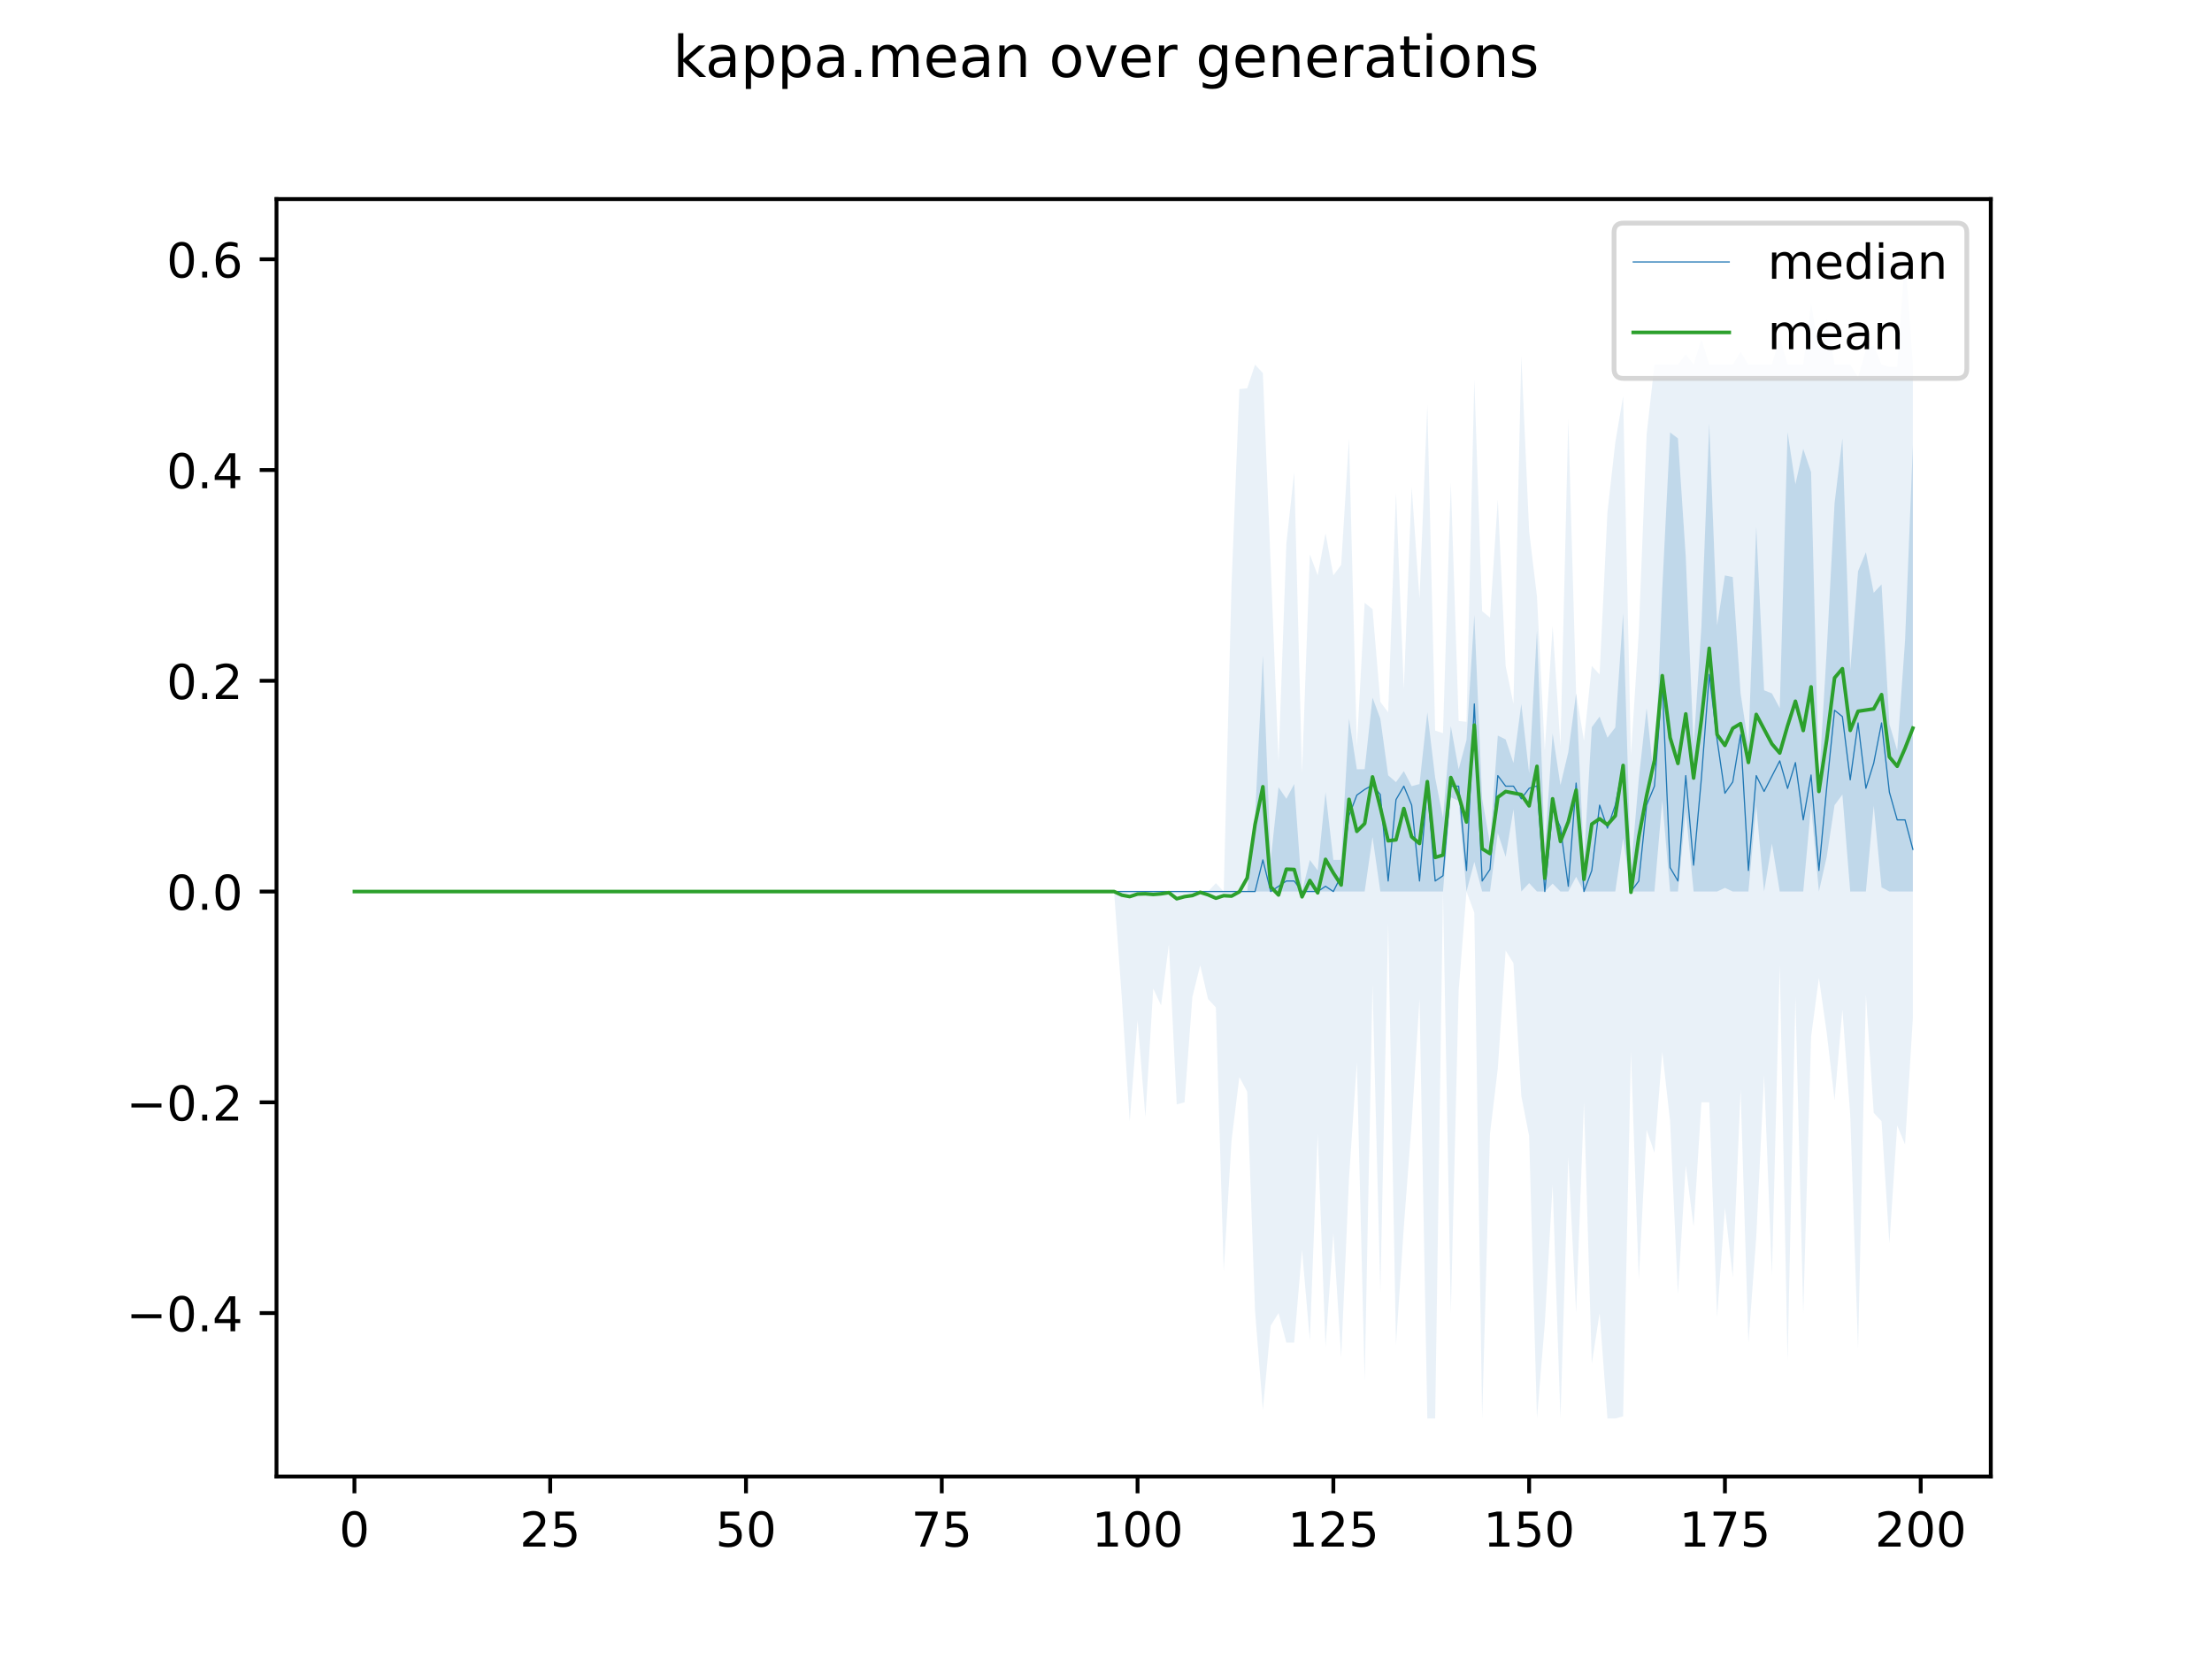 <?xml version="1.0" encoding="utf-8" standalone="no"?>
<!DOCTYPE svg PUBLIC "-//W3C//DTD SVG 1.1//EN"
  "http://www.w3.org/Graphics/SVG/1.1/DTD/svg11.dtd">
<!-- Created with matplotlib (https://matplotlib.org/) -->
<svg height="345.6pt" version="1.1" viewBox="0 0 460.8 345.6" width="460.8pt" xmlns="http://www.w3.org/2000/svg" xmlns:xlink="http://www.w3.org/1999/xlink">
 <defs>
  <style type="text/css">
*{stroke-linecap:butt;stroke-linejoin:round;}
  </style>
 </defs>
 <g id="figure_1">
  <g id="patch_1">
   <path d="M 0 345.6 
L 460.8 345.6 
L 460.8 0 
L 0 0 
z
" style="fill:#ffffff;"/>
  </g>
  <g id="axes_1">
   <g id="patch_2">
    <path d="M 57.6 307.584 
L 414.72 307.584 
L 414.72 41.472 
L 57.6 41.472 
z
" style="fill:#ffffff;"/>
   </g>
   <g id="PolyCollection_1">
    <path clip-path="url(#pdfe3186ca7)" d="M 73.833 185.724 
L 73.833 185.724 
L 75.464 185.724 
L 77.096 185.724 
L 78.727 185.724 
L 80.358 185.724 
L 81.99 185.724 
L 83.621 185.724 
L 85.253 185.724 
L 86.884 185.724 
L 88.516 185.724 
L 90.147 185.724 
L 91.778 185.724 
L 93.41 185.724 
L 95.041 185.724 
L 96.673 185.724 
L 98.304 185.724 
L 99.936 185.724 
L 101.567 185.724 
L 103.198 185.724 
L 104.83 185.724 
L 106.461 185.724 
L 108.093 185.724 
L 109.724 185.724 
L 111.356 185.724 
L 112.987 185.724 
L 114.618 185.724 
L 116.25 185.724 
L 117.881 185.724 
L 119.513 185.724 
L 121.144 185.724 
L 122.776 185.724 
L 124.407 185.724 
L 126.038 185.724 
L 127.67 185.724 
L 129.301 185.724 
L 130.933 185.724 
L 132.564 185.724 
L 134.196 185.724 
L 135.827 185.724 
L 137.458 185.724 
L 139.09 185.724 
L 140.721 185.724 
L 142.353 185.724 
L 143.984 185.724 
L 145.616 185.724 
L 147.247 185.724 
L 148.879 185.724 
L 150.51 185.724 
L 152.141 185.724 
L 153.773 185.724 
L 155.404 185.724 
L 157.036 185.724 
L 158.667 185.724 
L 160.299 185.724 
L 161.93 185.724 
L 163.561 185.724 
L 165.193 185.724 
L 166.824 185.724 
L 168.456 185.724 
L 170.087 185.724 
L 171.719 185.724 
L 173.35 185.724 
L 174.981 185.724 
L 176.613 185.724 
L 178.244 185.724 
L 179.876 185.724 
L 181.507 185.724 
L 183.139 185.724 
L 184.77 185.724 
L 186.401 185.724 
L 188.033 185.724 
L 189.664 185.724 
L 191.296 185.724 
L 192.927 185.724 
L 194.559 185.724 
L 196.19 185.724 
L 197.821 185.724 
L 199.453 185.724 
L 201.084 185.724 
L 202.716 185.724 
L 204.347 185.724 
L 205.979 185.724 
L 207.61 185.724 
L 209.241 185.724 
L 210.873 185.724 
L 212.504 185.724 
L 214.136 185.724 
L 215.767 185.724 
L 217.399 185.724 
L 219.03 185.724 
L 220.661 185.724 
L 222.293 185.724 
L 223.924 185.724 
L 225.556 185.724 
L 227.187 185.724 
L 228.819 185.724 
L 230.45 185.724 
L 232.081 185.724 
L 233.713 185.724 
L 235.344 185.724 
L 236.976 185.724 
L 238.607 185.724 
L 240.239 185.724 
L 241.87 185.724 
L 243.501 185.724 
L 245.133 185.724 
L 246.764 185.724 
L 248.396 185.724 
L 250.027 185.724 
L 251.659 185.724 
L 253.29 185.724 
L 254.921 185.724 
L 256.553 185.724 
L 258.184 185.724 
L 259.816 185.724 
L 261.447 185.724 
L 263.079 185.724 
L 264.71 185.724 
L 266.341 185.724 
L 267.973 185.724 
L 269.604 185.724 
L 271.236 185.724 
L 272.867 185.724 
L 274.499 185.724 
L 276.13 185.724 
L 277.761 185.724 
L 279.393 185.724 
L 281.024 185.724 
L 282.656 185.724 
L 284.287 185.724 
L 285.919 174.374 
L 287.55 185.724 
L 289.181 185.724 
L 290.813 185.724 
L 292.444 185.724 
L 294.076 185.724 
L 295.707 185.724 
L 297.339 185.724 
L 298.97 185.724 
L 300.601 185.724 
L 302.233 166.076 
L 303.864 166.845 
L 305.496 185.724 
L 307.127 179.555 
L 308.759 185.724 
L 310.39 185.724 
L 312.021 173.54 
L 313.653 178.507 
L 315.284 168.601 
L 316.916 185.724 
L 318.547 183.968 
L 320.179 185.724 
L 321.81 185.724 
L 323.441 184.077 
L 325.073 185.724 
L 326.704 185.724 
L 328.336 182.651 
L 329.967 185.724 
L 331.599 185.724 
L 333.23 185.724 
L 334.862 185.724 
L 336.493 185.724 
L 338.124 174.634 
L 339.756 185.724 
L 341.387 185.724 
L 343.019 185.724 
L 344.65 185.724 
L 346.282 166.735 
L 347.913 185.724 
L 349.544 185.724 
L 351.176 168.93 
L 352.807 185.724 
L 354.439 185.724 
L 356.07 185.724 
L 357.702 185.724 
L 359.333 184.956 
L 360.964 185.724 
L 362.596 185.724 
L 364.227 185.724 
L 365.859 167.832 
L 367.49 185.724 
L 369.122 175.735 
L 370.753 185.724 
L 372.384 185.724 
L 374.016 185.724 
L 375.647 185.724 
L 377.279 167.832 
L 378.91 185.724 
L 380.542 178.48 
L 382.173 167.723 
L 383.804 165.527 
L 385.436 185.724 
L 387.067 185.724 
L 388.699 185.724 
L 390.33 167.832 
L 391.962 184.846 
L 393.593 185.724 
L 395.224 185.724 
L 396.856 185.724 
L 398.487 185.724 
L 398.487 92.732 
L 398.487 92.732 
L 396.856 133.506 
L 395.224 156.33 
L 393.593 150.819 
L 391.962 121.731 
L 390.33 123.488 
L 388.699 115.041 
L 387.067 118.987 
L 385.436 139.623 
L 383.804 91.327 
L 382.173 104.828 
L 380.542 135.467 
L 378.91 162.998 
L 377.279 98.352 
L 375.647 93.522 
L 374.016 100.876 
L 372.384 90.021 
L 370.753 147.526 
L 369.122 144.453 
L 367.49 143.794 
L 365.859 109.767 
L 364.227 155.179 
L 362.596 144.453 
L 360.964 120.217 
L 359.333 119.865 
L 357.702 130.293 
L 356.07 88.253 
L 354.439 130.488 
L 352.807 155.505 
L 351.176 116.024 
L 349.544 91.327 
L 347.913 90.09 
L 346.282 122.61 
L 344.65 163.225 
L 343.019 147.526 
L 341.387 162.26 
L 339.756 181.333 
L 338.124 127.769 
L 336.493 151.543 
L 334.862 153.673 
L 333.23 149.282 
L 331.599 151.478 
L 329.967 179.138 
L 328.336 144.453 
L 326.704 156.675 
L 325.073 163.552 
L 323.441 152.795 
L 321.81 176.943 
L 320.179 131.281 
L 318.547 161.119 
L 316.916 146.648 
L 315.284 158.942 
L 313.653 154.034 
L 312.021 153.234 
L 310.39 175.626 
L 308.759 166.405 
L 307.127 128.098 
L 305.496 154.156 
L 303.864 160.259 
L 302.233 151.258 
L 300.601 170.357 
L 298.97 162.015 
L 297.339 148.404 
L 295.707 163.332 
L 294.076 163.771 
L 292.444 160.637 
L 290.813 162.94 
L 289.181 161.516 
L 287.55 149.721 
L 285.919 145.331 
L 284.287 160.239 
L 282.656 160.259 
L 281.024 149.721 
L 279.393 179.138 
L 277.761 179.138 
L 276.13 165.02 
L 274.499 181.333 
L 272.867 179.138 
L 271.236 185.724 
L 269.604 163.332 
L 267.973 166.405 
L 266.341 163.985 
L 264.71 179.138 
L 263.079 136.55 
L 261.447 170.357 
L 259.816 185.724 
L 258.184 185.724 
L 256.553 185.724 
L 254.921 185.724 
L 253.29 185.724 
L 251.659 185.724 
L 250.027 185.724 
L 248.396 185.724 
L 246.764 185.724 
L 245.133 185.724 
L 243.501 185.724 
L 241.87 185.724 
L 240.239 185.724 
L 238.607 185.724 
L 236.976 185.724 
L 235.344 185.724 
L 233.713 185.724 
L 232.081 185.724 
L 230.45 185.724 
L 228.819 185.724 
L 227.187 185.724 
L 225.556 185.724 
L 223.924 185.724 
L 222.293 185.724 
L 220.661 185.724 
L 219.03 185.724 
L 217.399 185.724 
L 215.767 185.724 
L 214.136 185.724 
L 212.504 185.724 
L 210.873 185.724 
L 209.241 185.724 
L 207.61 185.724 
L 205.979 185.724 
L 204.347 185.724 
L 202.716 185.724 
L 201.084 185.724 
L 199.453 185.724 
L 197.821 185.724 
L 196.19 185.724 
L 194.559 185.724 
L 192.927 185.724 
L 191.296 185.724 
L 189.664 185.724 
L 188.033 185.724 
L 186.401 185.724 
L 184.77 185.724 
L 183.139 185.724 
L 181.507 185.724 
L 179.876 185.724 
L 178.244 185.724 
L 176.613 185.724 
L 174.981 185.724 
L 173.35 185.724 
L 171.719 185.724 
L 170.087 185.724 
L 168.456 185.724 
L 166.824 185.724 
L 165.193 185.724 
L 163.561 185.724 
L 161.93 185.724 
L 160.299 185.724 
L 158.667 185.724 
L 157.036 185.724 
L 155.404 185.724 
L 153.773 185.724 
L 152.141 185.724 
L 150.51 185.724 
L 148.879 185.724 
L 147.247 185.724 
L 145.616 185.724 
L 143.984 185.724 
L 142.353 185.724 
L 140.721 185.724 
L 139.09 185.724 
L 137.458 185.724 
L 135.827 185.724 
L 134.196 185.724 
L 132.564 185.724 
L 130.933 185.724 
L 129.301 185.724 
L 127.67 185.724 
L 126.038 185.724 
L 124.407 185.724 
L 122.776 185.724 
L 121.144 185.724 
L 119.513 185.724 
L 117.881 185.724 
L 116.25 185.724 
L 114.618 185.724 
L 112.987 185.724 
L 111.356 185.724 
L 109.724 185.724 
L 108.093 185.724 
L 106.461 185.724 
L 104.83 185.724 
L 103.198 185.724 
L 101.567 185.724 
L 99.936 185.724 
L 98.304 185.724 
L 96.673 185.724 
L 95.041 185.724 
L 93.41 185.724 
L 91.778 185.724 
L 90.147 185.724 
L 88.516 185.724 
L 86.884 185.724 
L 85.253 185.724 
L 83.621 185.724 
L 81.99 185.724 
L 80.358 185.724 
L 78.727 185.724 
L 77.096 185.724 
L 75.464 185.724 
L 73.833 185.724 
z
" style="fill:#1f77b4;fill-opacity:0.2;"/>
   </g>
   <g id="PolyCollection_2">
    <path clip-path="url(#pdfe3186ca7)" d="M 73.833 185.724 
L 73.833 185.724 
L 75.464 185.724 
L 77.096 185.724 
L 78.727 185.724 
L 80.358 185.724 
L 81.99 185.724 
L 83.621 185.724 
L 85.253 185.724 
L 86.884 185.724 
L 88.516 185.724 
L 90.147 185.724 
L 91.778 185.724 
L 93.41 185.724 
L 95.041 185.724 
L 96.673 185.724 
L 98.304 185.724 
L 99.936 185.724 
L 101.567 185.724 
L 103.198 185.724 
L 104.83 185.724 
L 106.461 185.724 
L 108.093 185.724 
L 109.724 185.724 
L 111.356 185.724 
L 112.987 185.724 
L 114.618 185.724 
L 116.25 185.724 
L 117.881 185.724 
L 119.513 185.724 
L 121.144 185.724 
L 122.776 185.724 
L 124.407 185.724 
L 126.038 185.724 
L 127.67 185.724 
L 129.301 185.724 
L 130.933 185.724 
L 132.564 185.724 
L 134.196 185.724 
L 135.827 185.724 
L 137.458 185.724 
L 139.09 185.724 
L 140.721 185.724 
L 142.353 185.724 
L 143.984 185.724 
L 145.616 185.724 
L 147.247 185.724 
L 148.879 185.724 
L 150.51 185.724 
L 152.141 185.724 
L 153.773 185.724 
L 155.404 185.724 
L 157.036 185.724 
L 158.667 185.724 
L 160.299 185.724 
L 161.93 185.724 
L 163.561 185.724 
L 165.193 185.724 
L 166.824 185.724 
L 168.456 185.724 
L 170.087 185.724 
L 171.719 185.724 
L 173.35 185.724 
L 174.981 185.724 
L 176.613 185.724 
L 178.244 185.724 
L 179.876 185.724 
L 181.507 185.724 
L 183.139 185.724 
L 184.77 185.724 
L 186.401 185.724 
L 188.033 185.724 
L 189.664 185.724 
L 191.296 185.724 
L 192.927 185.724 
L 194.559 185.724 
L 196.19 185.724 
L 197.821 185.724 
L 199.453 185.724 
L 201.084 185.724 
L 202.716 185.724 
L 204.347 185.724 
L 205.979 185.724 
L 207.61 185.724 
L 209.241 185.724 
L 210.873 185.724 
L 212.504 185.724 
L 214.136 185.724 
L 215.767 185.724 
L 217.399 185.724 
L 219.03 185.724 
L 220.661 185.724 
L 222.293 185.724 
L 223.924 185.724 
L 225.556 185.724 
L 227.187 185.724 
L 228.819 185.724 
L 230.45 185.724 
L 232.081 185.724 
L 233.713 208.116 
L 235.344 233.581 
L 236.976 212.506 
L 238.607 232.703 
L 240.239 205.921 
L 241.87 209.433 
L 243.501 196.7 
L 245.133 230.069 
L 246.764 229.63 
L 248.396 207.677 
L 250.027 201.091 
L 251.659 208.116 
L 253.29 209.872 
L 254.921 264.754 
L 256.553 237.533 
L 258.184 224.361 
L 259.816 227.434 
L 261.447 273.096 
L 263.079 293.732 
L 264.71 276.17 
L 266.341 273.535 
L 267.973 279.682 
L 269.604 279.682 
L 271.236 260.363 
L 272.867 279.243 
L 274.499 236.215 
L 276.13 280.56 
L 277.761 256.851 
L 279.393 282.755 
L 281.024 245.436 
L 282.656 221.287 
L 284.287 287.585 
L 285.919 205.042 
L 287.55 269.145 
L 289.181 192.31 
L 290.813 280.121 
L 292.444 255.534 
L 294.076 234.02 
L 295.707 208.116 
L 297.339 295.488 
L 298.97 295.488 
L 300.601 185.724 
L 302.233 273.535 
L 303.864 206.36 
L 305.496 185.724 
L 307.127 190.114 
L 308.759 295.488 
L 310.39 236.215 
L 312.021 222.605 
L 313.653 198.018 
L 315.284 200.652 
L 316.916 228.312 
L 318.547 236.654 
L 320.179 295.488 
L 321.81 275.73 
L 323.441 246.753 
L 325.073 295.488 
L 326.704 241.045 
L 328.336 273.535 
L 329.967 229.63 
L 331.599 284.073 
L 333.23 273.535 
L 334.862 295.488 
L 336.493 295.488 
L 338.124 295.049 
L 339.756 219.092 
L 341.387 266.51 
L 343.019 235.337 
L 344.65 240.167 
L 346.282 219.092 
L 347.913 233.581 
L 349.544 269.584 
L 351.176 242.801 
L 352.807 255.534 
L 354.439 229.63 
L 356.07 229.63 
L 357.702 274.413 
L 359.333 251.582 
L 360.964 266.071 
L 362.596 226.995 
L 364.227 279.682 
L 365.859 257.729 
L 367.49 223.922 
L 369.122 265.632 
L 370.753 201.091 
L 372.384 283.633 
L 374.016 207.677 
L 375.647 273.535 
L 377.279 216.019 
L 378.91 203.725 
L 380.542 215.141 
L 382.173 229.191 
L 383.804 210.311 
L 385.436 232.264 
L 387.067 280.999 
L 388.699 207.238 
L 390.33 231.825 
L 391.962 233.581 
L 393.593 259.046 
L 395.224 234.459 
L 396.856 238.411 
L 398.487 212.067 
L 398.487 75.96 
L 398.487 75.96 
L 396.856 53.568 
L 395.224 76.399 
L 393.593 76.399 
L 391.962 75.96 
L 390.33 72.008 
L 388.699 72.886 
L 387.067 78.594 
L 385.436 75.96 
L 383.804 75.96 
L 382.173 75.96 
L 380.542 66.301 
L 378.91 72.886 
L 377.279 63.227 
L 375.647 75.96 
L 374.016 75.96 
L 372.384 75.96 
L 370.753 70.252 
L 369.122 75.96 
L 367.49 75.96 
L 365.859 75.96 
L 364.227 75.96 
L 362.596 73.326 
L 360.964 75.96 
L 359.333 75.96 
L 357.702 75.96 
L 356.07 75.96 
L 354.439 70.691 
L 352.807 75.96 
L 351.176 73.765 
L 349.544 75.96 
L 347.913 75.96 
L 346.282 75.96 
L 344.65 75.96 
L 343.019 90.58 
L 341.387 131.72 
L 339.756 157.326 
L 338.124 82.546 
L 336.493 92.205 
L 334.862 106.694 
L 333.23 140.501 
L 331.599 138.745 
L 329.967 154.281 
L 328.336 144.453 
L 326.704 87.375 
L 325.073 155.486 
L 323.441 130.403 
L 321.81 156.307 
L 320.179 124.256 
L 318.547 110.645 
L 316.916 74.204 
L 315.284 146.648 
L 313.653 138.745 
L 312.021 104.059 
L 310.39 128.647 
L 308.759 127.329 
L 307.127 79.033 
L 305.496 150.36 
L 303.864 150.202 
L 302.233 100.547 
L 300.601 152.735 
L 298.97 152.188 
L 297.339 84.302 
L 295.707 124.695 
L 294.076 101.425 
L 292.444 143.575 
L 290.813 102.611 
L 289.181 148.404 
L 287.55 146.209 
L 285.919 126.89 
L 284.287 125.573 
L 282.656 155.429 
L 281.024 91.327 
L 279.393 117.67 
L 277.761 119.865 
L 276.13 111.084 
L 274.499 119.865 
L 272.867 115.475 
L 271.236 161.027 
L 269.604 98.352 
L 267.973 113.28 
L 266.341 158.502 
L 264.71 117.67 
L 263.079 77.716 
L 261.447 75.96 
L 259.816 80.894 
L 258.184 81.053 
L 256.553 121.622 
L 254.921 185.724 
L 253.29 183.968 
L 251.659 185.724 
L 250.027 185.724 
L 248.396 185.724 
L 246.764 185.724 
L 245.133 185.724 
L 243.501 185.724 
L 241.87 185.724 
L 240.239 185.724 
L 238.607 185.724 
L 236.976 185.724 
L 235.344 185.724 
L 233.713 185.724 
L 232.081 185.724 
L 230.45 185.724 
L 228.819 185.724 
L 227.187 185.724 
L 225.556 185.724 
L 223.924 185.724 
L 222.293 185.724 
L 220.661 185.724 
L 219.03 185.724 
L 217.399 185.724 
L 215.767 185.724 
L 214.136 185.724 
L 212.504 185.724 
L 210.873 185.724 
L 209.241 185.724 
L 207.61 185.724 
L 205.979 185.724 
L 204.347 185.724 
L 202.716 185.724 
L 201.084 185.724 
L 199.453 185.724 
L 197.821 185.724 
L 196.19 185.724 
L 194.559 185.724 
L 192.927 185.724 
L 191.296 185.724 
L 189.664 185.724 
L 188.033 185.724 
L 186.401 185.724 
L 184.77 185.724 
L 183.139 185.724 
L 181.507 185.724 
L 179.876 185.724 
L 178.244 185.724 
L 176.613 185.724 
L 174.981 185.724 
L 173.35 185.724 
L 171.719 185.724 
L 170.087 185.724 
L 168.456 185.724 
L 166.824 185.724 
L 165.193 185.724 
L 163.561 185.724 
L 161.93 185.724 
L 160.299 185.724 
L 158.667 185.724 
L 157.036 185.724 
L 155.404 185.724 
L 153.773 185.724 
L 152.141 185.724 
L 150.51 185.724 
L 148.879 185.724 
L 147.247 185.724 
L 145.616 185.724 
L 143.984 185.724 
L 142.353 185.724 
L 140.721 185.724 
L 139.09 185.724 
L 137.458 185.724 
L 135.827 185.724 
L 134.196 185.724 
L 132.564 185.724 
L 130.933 185.724 
L 129.301 185.724 
L 127.67 185.724 
L 126.038 185.724 
L 124.407 185.724 
L 122.776 185.724 
L 121.144 185.724 
L 119.513 185.724 
L 117.881 185.724 
L 116.25 185.724 
L 114.618 185.724 
L 112.987 185.724 
L 111.356 185.724 
L 109.724 185.724 
L 108.093 185.724 
L 106.461 185.724 
L 104.83 185.724 
L 103.198 185.724 
L 101.567 185.724 
L 99.936 185.724 
L 98.304 185.724 
L 96.673 185.724 
L 95.041 185.724 
L 93.41 185.724 
L 91.778 185.724 
L 90.147 185.724 
L 88.516 185.724 
L 86.884 185.724 
L 85.253 185.724 
L 83.621 185.724 
L 81.99 185.724 
L 80.358 185.724 
L 78.727 185.724 
L 77.096 185.724 
L 75.464 185.724 
L 73.833 185.724 
z
" style="fill:#1f77b4;fill-opacity:0.1;"/>
   </g>
   <g id="matplotlib.axis_1">
    <g id="xtick_1">
     <g id="line2d_1">
      <defs>
       <path d="M 0 0 
L 0 3.5 
" id="m7b301c8f40" style="stroke:#000000;stroke-width:0.8;"/>
      </defs>
      <g>
       <use style="stroke:#000000;stroke-width:0.8;" x="73.833" xlink:href="#m7b301c8f40" y="307.584"/>
      </g>
     </g>
     <g id="text_1">
      <!-- 0 -->
      <defs>
       <path d="M 31.781 66.406 
Q 24.172 66.406 20.328 58.906 
Q 16.5 51.422 16.5 36.375 
Q 16.5 21.391 20.328 13.891 
Q 24.172 6.391 31.781 6.391 
Q 39.453 6.391 43.281 13.891 
Q 47.125 21.391 47.125 36.375 
Q 47.125 51.422 43.281 58.906 
Q 39.453 66.406 31.781 66.406 
z
M 31.781 74.219 
Q 44.047 74.219 50.516 64.516 
Q 56.984 54.828 56.984 36.375 
Q 56.984 17.969 50.516 8.266 
Q 44.047 -1.422 31.781 -1.422 
Q 19.531 -1.422 13.062 8.266 
Q 6.594 17.969 6.594 36.375 
Q 6.594 54.828 13.062 64.516 
Q 19.531 74.219 31.781 74.219 
z
" id="DejaVuSans-48"/>
      </defs>
      <g transform="translate(70.651 322.182)scale(0.1 -0.1)">
       <use xlink:href="#DejaVuSans-48"/>
      </g>
     </g>
    </g>
    <g id="xtick_2">
     <g id="line2d_2">
      <g>
       <use style="stroke:#000000;stroke-width:0.8;" x="114.618" xlink:href="#m7b301c8f40" y="307.584"/>
      </g>
     </g>
     <g id="text_2">
      <!-- 25 -->
      <defs>
       <path d="M 19.188 8.297 
L 53.609 8.297 
L 53.609 0 
L 7.328 0 
L 7.328 8.297 
Q 12.938 14.109 22.625 23.891 
Q 32.328 33.688 34.812 36.531 
Q 39.547 41.844 41.422 45.531 
Q 43.312 49.219 43.312 52.781 
Q 43.312 58.594 39.234 62.25 
Q 35.156 65.922 28.609 65.922 
Q 23.969 65.922 18.812 64.312 
Q 13.672 62.703 7.812 59.422 
L 7.812 69.391 
Q 13.766 71.781 18.938 73 
Q 24.125 74.219 28.422 74.219 
Q 39.75 74.219 46.484 68.547 
Q 53.219 62.891 53.219 53.422 
Q 53.219 48.922 51.531 44.891 
Q 49.859 40.875 45.406 35.406 
Q 44.188 33.984 37.641 27.219 
Q 31.109 20.453 19.188 8.297 
z
" id="DejaVuSans-50"/>
       <path d="M 10.797 72.906 
L 49.516 72.906 
L 49.516 64.594 
L 19.828 64.594 
L 19.828 46.734 
Q 21.969 47.469 24.109 47.828 
Q 26.266 48.188 28.422 48.188 
Q 40.625 48.188 47.75 41.5 
Q 54.891 34.812 54.891 23.391 
Q 54.891 11.625 47.562 5.094 
Q 40.234 -1.422 26.906 -1.422 
Q 22.312 -1.422 17.547 -0.641 
Q 12.797 0.141 7.719 1.703 
L 7.719 11.625 
Q 12.109 9.234 16.797 8.062 
Q 21.484 6.891 26.703 6.891 
Q 35.156 6.891 40.078 11.328 
Q 45.016 15.766 45.016 23.391 
Q 45.016 31 40.078 35.438 
Q 35.156 39.891 26.703 39.891 
Q 22.75 39.891 18.812 39.016 
Q 14.891 38.141 10.797 36.281 
z
" id="DejaVuSans-53"/>
      </defs>
      <g transform="translate(108.256 322.182)scale(0.1 -0.1)">
       <use xlink:href="#DejaVuSans-50"/>
       <use x="63.623" xlink:href="#DejaVuSans-53"/>
      </g>
     </g>
    </g>
    <g id="xtick_3">
     <g id="line2d_3">
      <g>
       <use style="stroke:#000000;stroke-width:0.8;" x="155.404" xlink:href="#m7b301c8f40" y="307.584"/>
      </g>
     </g>
     <g id="text_3">
      <!-- 50 -->
      <g transform="translate(149.042 322.182)scale(0.1 -0.1)">
       <use xlink:href="#DejaVuSans-53"/>
       <use x="63.623" xlink:href="#DejaVuSans-48"/>
      </g>
     </g>
    </g>
    <g id="xtick_4">
     <g id="line2d_4">
      <g>
       <use style="stroke:#000000;stroke-width:0.8;" x="196.19" xlink:href="#m7b301c8f40" y="307.584"/>
      </g>
     </g>
     <g id="text_4">
      <!-- 75 -->
      <defs>
       <path d="M 8.203 72.906 
L 55.078 72.906 
L 55.078 68.703 
L 28.609 0 
L 18.312 0 
L 43.219 64.594 
L 8.203 64.594 
z
" id="DejaVuSans-55"/>
      </defs>
      <g transform="translate(189.827 322.182)scale(0.1 -0.1)">
       <use xlink:href="#DejaVuSans-55"/>
       <use x="63.623" xlink:href="#DejaVuSans-53"/>
      </g>
     </g>
    </g>
    <g id="xtick_5">
     <g id="line2d_5">
      <g>
       <use style="stroke:#000000;stroke-width:0.8;" x="236.976" xlink:href="#m7b301c8f40" y="307.584"/>
      </g>
     </g>
     <g id="text_5">
      <!-- 100 -->
      <defs>
       <path d="M 12.406 8.297 
L 28.516 8.297 
L 28.516 63.922 
L 10.984 60.406 
L 10.984 69.391 
L 28.422 72.906 
L 38.281 72.906 
L 38.281 8.297 
L 54.391 8.297 
L 54.391 0 
L 12.406 0 
z
" id="DejaVuSans-49"/>
      </defs>
      <g transform="translate(227.432 322.182)scale(0.1 -0.1)">
       <use xlink:href="#DejaVuSans-49"/>
       <use x="63.623" xlink:href="#DejaVuSans-48"/>
       <use x="127.246" xlink:href="#DejaVuSans-48"/>
      </g>
     </g>
    </g>
    <g id="xtick_6">
     <g id="line2d_6">
      <g>
       <use style="stroke:#000000;stroke-width:0.8;" x="277.761" xlink:href="#m7b301c8f40" y="307.584"/>
      </g>
     </g>
     <g id="text_6">
      <!-- 125 -->
      <g transform="translate(268.218 322.182)scale(0.1 -0.1)">
       <use xlink:href="#DejaVuSans-49"/>
       <use x="63.623" xlink:href="#DejaVuSans-50"/>
       <use x="127.246" xlink:href="#DejaVuSans-53"/>
      </g>
     </g>
    </g>
    <g id="xtick_7">
     <g id="line2d_7">
      <g>
       <use style="stroke:#000000;stroke-width:0.8;" x="318.547" xlink:href="#m7b301c8f40" y="307.584"/>
      </g>
     </g>
     <g id="text_7">
      <!-- 150 -->
      <g transform="translate(309.003 322.182)scale(0.1 -0.1)">
       <use xlink:href="#DejaVuSans-49"/>
       <use x="63.623" xlink:href="#DejaVuSans-53"/>
       <use x="127.246" xlink:href="#DejaVuSans-48"/>
      </g>
     </g>
    </g>
    <g id="xtick_8">
     <g id="line2d_8">
      <g>
       <use style="stroke:#000000;stroke-width:0.8;" x="359.333" xlink:href="#m7b301c8f40" y="307.584"/>
      </g>
     </g>
     <g id="text_8">
      <!-- 175 -->
      <g transform="translate(349.789 322.182)scale(0.1 -0.1)">
       <use xlink:href="#DejaVuSans-49"/>
       <use x="63.623" xlink:href="#DejaVuSans-55"/>
       <use x="127.246" xlink:href="#DejaVuSans-53"/>
      </g>
     </g>
    </g>
    <g id="xtick_9">
     <g id="line2d_9">
      <g>
       <use style="stroke:#000000;stroke-width:0.8;" x="400.119" xlink:href="#m7b301c8f40" y="307.584"/>
      </g>
     </g>
     <g id="text_9">
      <!-- 200 -->
      <g transform="translate(390.575 322.182)scale(0.1 -0.1)">
       <use xlink:href="#DejaVuSans-50"/>
       <use x="63.623" xlink:href="#DejaVuSans-48"/>
       <use x="127.246" xlink:href="#DejaVuSans-48"/>
      </g>
     </g>
    </g>
   </g>
   <g id="matplotlib.axis_2">
    <g id="ytick_1">
     <g id="line2d_10">
      <defs>
       <path d="M 0 0 
L -3.5 0 
" id="md6042b5453" style="stroke:#000000;stroke-width:0.8;"/>
      </defs>
      <g>
       <use style="stroke:#000000;stroke-width:0.8;" x="57.6" xlink:href="#md6042b5453" y="273.535"/>
      </g>
     </g>
     <g id="text_10">
      <!-- −0.4 -->
      <defs>
       <path d="M 10.594 35.5 
L 73.188 35.5 
L 73.188 27.203 
L 10.594 27.203 
z
" id="DejaVuSans-8722"/>
       <path d="M 10.688 12.406 
L 21 12.406 
L 21 0 
L 10.688 0 
z
" id="DejaVuSans-46"/>
       <path d="M 37.797 64.312 
L 12.891 25.391 
L 37.797 25.391 
z
M 35.203 72.906 
L 47.609 72.906 
L 47.609 25.391 
L 58.016 25.391 
L 58.016 17.188 
L 47.609 17.188 
L 47.609 0 
L 37.797 0 
L 37.797 17.188 
L 4.891 17.188 
L 4.891 26.703 
z
" id="DejaVuSans-52"/>
      </defs>
      <g transform="translate(26.317 277.334)scale(0.1 -0.1)">
       <use xlink:href="#DejaVuSans-8722"/>
       <use x="83.789" xlink:href="#DejaVuSans-48"/>
       <use x="147.412" xlink:href="#DejaVuSans-46"/>
       <use x="179.199" xlink:href="#DejaVuSans-52"/>
      </g>
     </g>
    </g>
    <g id="ytick_2">
     <g id="line2d_11">
      <g>
       <use style="stroke:#000000;stroke-width:0.8;" x="57.6" xlink:href="#md6042b5453" y="229.63"/>
      </g>
     </g>
     <g id="text_11">
      <!-- −0.2 -->
      <g transform="translate(26.317 233.429)scale(0.1 -0.1)">
       <use xlink:href="#DejaVuSans-8722"/>
       <use x="83.789" xlink:href="#DejaVuSans-48"/>
       <use x="147.412" xlink:href="#DejaVuSans-46"/>
       <use x="179.199" xlink:href="#DejaVuSans-50"/>
      </g>
     </g>
    </g>
    <g id="ytick_3">
     <g id="line2d_12">
      <g>
       <use style="stroke:#000000;stroke-width:0.8;" x="57.6" xlink:href="#md6042b5453" y="185.724"/>
      </g>
     </g>
     <g id="text_12">
      <!-- 0.0 -->
      <g transform="translate(34.697 189.523)scale(0.1 -0.1)">
       <use xlink:href="#DejaVuSans-48"/>
       <use x="63.623" xlink:href="#DejaVuSans-46"/>
       <use x="95.41" xlink:href="#DejaVuSans-48"/>
      </g>
     </g>
    </g>
    <g id="ytick_4">
     <g id="line2d_13">
      <g>
       <use style="stroke:#000000;stroke-width:0.8;" x="57.6" xlink:href="#md6042b5453" y="141.818"/>
      </g>
     </g>
     <g id="text_13">
      <!-- 0.2 -->
      <g transform="translate(34.697 145.618)scale(0.1 -0.1)">
       <use xlink:href="#DejaVuSans-48"/>
       <use x="63.623" xlink:href="#DejaVuSans-46"/>
       <use x="95.41" xlink:href="#DejaVuSans-50"/>
      </g>
     </g>
    </g>
    <g id="ytick_5">
     <g id="line2d_14">
      <g>
       <use style="stroke:#000000;stroke-width:0.8;" x="57.6" xlink:href="#md6042b5453" y="97.913"/>
      </g>
     </g>
     <g id="text_14">
      <!-- 0.4 -->
      <g transform="translate(34.697 101.712)scale(0.1 -0.1)">
       <use xlink:href="#DejaVuSans-48"/>
       <use x="63.623" xlink:href="#DejaVuSans-46"/>
       <use x="95.41" xlink:href="#DejaVuSans-52"/>
      </g>
     </g>
    </g>
    <g id="ytick_6">
     <g id="line2d_15">
      <g>
       <use style="stroke:#000000;stroke-width:0.8;" x="57.6" xlink:href="#md6042b5453" y="54.007"/>
      </g>
     </g>
     <g id="text_15">
      <!-- 0.6 -->
      <defs>
       <path d="M 33.016 40.375 
Q 26.375 40.375 22.484 35.828 
Q 18.609 31.297 18.609 23.391 
Q 18.609 15.531 22.484 10.953 
Q 26.375 6.391 33.016 6.391 
Q 39.656 6.391 43.531 10.953 
Q 47.406 15.531 47.406 23.391 
Q 47.406 31.297 43.531 35.828 
Q 39.656 40.375 33.016 40.375 
z
M 52.594 71.297 
L 52.594 62.312 
Q 48.875 64.062 45.094 64.984 
Q 41.312 65.922 37.594 65.922 
Q 27.828 65.922 22.672 59.328 
Q 17.531 52.734 16.797 39.406 
Q 19.672 43.656 24.016 45.922 
Q 28.375 48.188 33.594 48.188 
Q 44.578 48.188 50.953 41.516 
Q 57.328 34.859 57.328 23.391 
Q 57.328 12.156 50.688 5.359 
Q 44.047 -1.422 33.016 -1.422 
Q 20.359 -1.422 13.672 8.266 
Q 6.984 17.969 6.984 36.375 
Q 6.984 53.656 15.188 63.938 
Q 23.391 74.219 37.203 74.219 
Q 40.922 74.219 44.703 73.484 
Q 48.484 72.75 52.594 71.297 
z
" id="DejaVuSans-54"/>
      </defs>
      <g transform="translate(34.697 57.806)scale(0.1 -0.1)">
       <use xlink:href="#DejaVuSans-48"/>
       <use x="63.623" xlink:href="#DejaVuSans-46"/>
       <use x="95.41" xlink:href="#DejaVuSans-54"/>
      </g>
     </g>
    </g>
   </g>
   <g id="line2d_16">
    <path clip-path="url(#pdfe3186ca7)" d="M 73.833 185.724 
L 261.447 185.724 
L 263.079 179.138 
L 264.71 185.724 
L 267.973 183.529 
L 269.604 183.529 
L 271.236 185.724 
L 274.499 185.724 
L 276.13 184.626 
L 277.761 185.724 
L 279.393 182.431 
L 281.024 169.918 
L 282.656 165.637 
L 284.287 164.463 
L 285.919 163.552 
L 287.55 165.527 
L 289.181 183.529 
L 290.813 166.583 
L 292.444 163.771 
L 294.076 167.723 
L 295.707 183.529 
L 297.339 163.881 
L 298.97 183.529 
L 300.601 182.431 
L 302.233 163.771 
L 303.864 163.771 
L 305.496 181.333 
L 307.127 146.648 
L 308.759 183.529 
L 310.39 181.114 
L 312.021 161.576 
L 313.653 163.771 
L 315.284 163.771 
L 316.916 166.405 
L 318.547 164.21 
L 320.179 163.719 
L 321.81 185.724 
L 323.441 168.601 
L 325.073 172.333 
L 326.704 184.626 
L 328.336 163.13 
L 329.967 185.724 
L 331.599 181.333 
L 333.23 167.723 
L 334.862 172.517 
L 336.493 167.723 
L 338.124 159.381 
L 339.756 185.724 
L 341.387 183.529 
L 343.019 167.723 
L 344.65 163.771 
L 346.282 142.257 
L 347.913 180.73 
L 349.544 183.529 
L 351.176 161.576 
L 352.807 180.236 
L 354.439 162.015 
L 356.07 140.501 
L 357.702 154.112 
L 359.333 165.248 
L 360.964 162.893 
L 362.596 153.014 
L 364.227 181.333 
L 365.859 161.576 
L 367.49 164.873 
L 370.753 158.502 
L 372.384 164.242 
L 374.016 158.865 
L 375.647 170.796 
L 377.279 161.446 
L 378.91 181.333 
L 380.542 163.991 
L 382.173 147.965 
L 383.804 149.282 
L 385.436 162.454 
L 387.067 150.599 
L 388.699 164.21 
L 390.33 158.974 
L 391.962 150.599 
L 393.593 165.026 
L 395.224 170.796 
L 396.856 170.796 
L 398.487 176.943 
L 398.487 176.943 
" style="fill:none;stroke:#1f77b4;stroke-linecap:square;stroke-width:0.25;"/>
   </g>
   <g id="line2d_17">
    <path clip-path="url(#pdfe3186ca7)" d="M 73.833 185.724 
L 232.081 185.724 
L 233.713 186.475 
L 235.344 186.778 
L 236.976 186.246 
L 238.607 186.194 
L 240.239 186.33 
L 241.87 186.198 
L 243.501 185.952 
L 245.133 187.226 
L 246.764 186.786 
L 248.396 186.554 
L 250.027 185.886 
L 251.659 186.396 
L 253.29 187.111 
L 254.921 186.58 
L 256.553 186.675 
L 258.184 185.771 
L 259.816 182.881 
L 261.447 171.774 
L 263.079 163.891 
L 264.71 184.73 
L 266.341 186.444 
L 267.973 181.071 
L 269.604 181.136 
L 271.236 186.828 
L 272.867 183.418 
L 274.499 185.997 
L 276.13 179.017 
L 277.761 181.85 
L 279.393 184.364 
L 281.024 166.516 
L 282.656 173.186 
L 284.287 171.562 
L 285.919 161.844 
L 287.55 168.23 
L 289.181 175.152 
L 290.813 174.949 
L 292.444 168.426 
L 294.076 174.331 
L 295.707 175.719 
L 297.339 162.834 
L 298.97 178.622 
L 300.601 178.124 
L 302.233 161.976 
L 303.864 165.735 
L 305.496 171.237 
L 307.127 151.057 
L 308.759 176.81 
L 310.39 177.811 
L 312.021 166.095 
L 313.653 164.887 
L 316.916 165.521 
L 318.547 167.875 
L 320.179 159.637 
L 321.81 182.957 
L 323.441 166.402 
L 325.073 175.291 
L 326.704 171.195 
L 328.336 164.599 
L 329.967 183.174 
L 331.599 171.676 
L 333.23 170.565 
L 334.862 171.799 
L 336.493 169.948 
L 338.124 159.452 
L 339.756 185.877 
L 341.387 174.337 
L 343.019 165.745 
L 344.65 158.409 
L 346.282 140.756 
L 347.913 153.652 
L 349.544 159.037 
L 351.176 148.721 
L 352.807 162.082 
L 354.439 149.921 
L 356.07 135.054 
L 357.702 153.029 
L 359.333 155.286 
L 360.964 151.722 
L 362.596 150.743 
L 364.227 158.833 
L 365.859 148.827 
L 369.122 154.976 
L 370.753 156.871 
L 372.384 151.2 
L 374.016 146.082 
L 375.647 152.183 
L 377.279 143.084 
L 378.91 164.874 
L 380.542 154.086 
L 382.173 141.213 
L 383.804 139.296 
L 385.436 152.153 
L 387.067 148.167 
L 390.33 147.675 
L 391.962 144.699 
L 393.593 157.685 
L 395.224 159.632 
L 396.856 155.882 
L 398.487 151.685 
L 398.487 151.685 
" style="fill:none;stroke:#2ca02c;stroke-linecap:square;stroke-width:0.75;"/>
   </g>
   <g id="patch_3">
    <path d="M 57.6 307.584 
L 57.6 41.472 
" style="fill:none;stroke:#000000;stroke-linecap:square;stroke-linejoin:miter;stroke-width:0.8;"/>
   </g>
   <g id="patch_4">
    <path d="M 414.72 307.584 
L 414.72 41.472 
" style="fill:none;stroke:#000000;stroke-linecap:square;stroke-linejoin:miter;stroke-width:0.8;"/>
   </g>
   <g id="patch_5">
    <path d="M 57.6 307.584 
L 414.72 307.584 
" style="fill:none;stroke:#000000;stroke-linecap:square;stroke-linejoin:miter;stroke-width:0.8;"/>
   </g>
   <g id="patch_6">
    <path d="M 57.6 41.472 
L 414.72 41.472 
" style="fill:none;stroke:#000000;stroke-linecap:square;stroke-linejoin:miter;stroke-width:0.8;"/>
   </g>
   <g id="legend_1">
    <g id="patch_7">
     <path d="M 338.234 78.828 
L 407.72 78.828 
Q 409.72 78.828 409.72 76.828 
L 409.72 48.472 
Q 409.72 46.472 407.72 46.472 
L 338.234 46.472 
Q 336.234 46.472 336.234 48.472 
L 336.234 76.828 
Q 336.234 78.828 338.234 78.828 
z
" style="fill:#ffffff;opacity:0.8;stroke:#cccccc;stroke-linejoin:miter;"/>
    </g>
    <g id="line2d_18">
     <path d="M 340.234 54.57 
L 360.234 54.57 
" style="fill:none;stroke:#1f77b4;stroke-linecap:square;stroke-width:0.25;"/>
    </g>
    <g id="line2d_19"/>
    <g id="text_16">
     <!-- median -->
     <defs>
      <path d="M 52 44.188 
Q 55.375 50.25 60.062 53.125 
Q 64.75 56 71.094 56 
Q 79.641 56 84.281 50.016 
Q 88.922 44.047 88.922 33.016 
L 88.922 0 
L 79.891 0 
L 79.891 32.719 
Q 79.891 40.578 77.094 44.375 
Q 74.312 48.188 68.609 48.188 
Q 61.625 48.188 57.562 43.547 
Q 53.516 38.922 53.516 30.906 
L 53.516 0 
L 44.484 0 
L 44.484 32.719 
Q 44.484 40.625 41.703 44.406 
Q 38.922 48.188 33.109 48.188 
Q 26.219 48.188 22.156 43.531 
Q 18.109 38.875 18.109 30.906 
L 18.109 0 
L 9.078 0 
L 9.078 54.688 
L 18.109 54.688 
L 18.109 46.188 
Q 21.188 51.219 25.484 53.609 
Q 29.781 56 35.688 56 
Q 41.656 56 45.828 52.969 
Q 50 49.953 52 44.188 
z
" id="DejaVuSans-109"/>
      <path d="M 56.203 29.594 
L 56.203 25.203 
L 14.891 25.203 
Q 15.484 15.922 20.484 11.062 
Q 25.484 6.203 34.422 6.203 
Q 39.594 6.203 44.453 7.469 
Q 49.312 8.734 54.109 11.281 
L 54.109 2.781 
Q 49.266 0.734 44.188 -0.344 
Q 39.109 -1.422 33.891 -1.422 
Q 20.797 -1.422 13.156 6.188 
Q 5.516 13.812 5.516 26.812 
Q 5.516 40.234 12.766 48.109 
Q 20.016 56 32.328 56 
Q 43.359 56 49.781 48.891 
Q 56.203 41.797 56.203 29.594 
z
M 47.219 32.234 
Q 47.125 39.594 43.094 43.984 
Q 39.062 48.391 32.422 48.391 
Q 24.906 48.391 20.391 44.141 
Q 15.875 39.891 15.188 32.172 
z
" id="DejaVuSans-101"/>
      <path d="M 45.406 46.391 
L 45.406 75.984 
L 54.391 75.984 
L 54.391 0 
L 45.406 0 
L 45.406 8.203 
Q 42.578 3.328 38.25 0.953 
Q 33.938 -1.422 27.875 -1.422 
Q 17.969 -1.422 11.734 6.484 
Q 5.516 14.406 5.516 27.297 
Q 5.516 40.188 11.734 48.094 
Q 17.969 56 27.875 56 
Q 33.938 56 38.25 53.625 
Q 42.578 51.266 45.406 46.391 
z
M 14.797 27.297 
Q 14.797 17.391 18.875 11.75 
Q 22.953 6.109 30.078 6.109 
Q 37.203 6.109 41.297 11.75 
Q 45.406 17.391 45.406 27.297 
Q 45.406 37.203 41.297 42.844 
Q 37.203 48.484 30.078 48.484 
Q 22.953 48.484 18.875 42.844 
Q 14.797 37.203 14.797 27.297 
z
" id="DejaVuSans-100"/>
      <path d="M 9.422 54.688 
L 18.406 54.688 
L 18.406 0 
L 9.422 0 
z
M 9.422 75.984 
L 18.406 75.984 
L 18.406 64.594 
L 9.422 64.594 
z
" id="DejaVuSans-105"/>
      <path d="M 34.281 27.484 
Q 23.391 27.484 19.188 25 
Q 14.984 22.516 14.984 16.5 
Q 14.984 11.719 18.141 8.906 
Q 21.297 6.109 26.703 6.109 
Q 34.188 6.109 38.703 11.406 
Q 43.219 16.703 43.219 25.484 
L 43.219 27.484 
z
M 52.203 31.203 
L 52.203 0 
L 43.219 0 
L 43.219 8.297 
Q 40.141 3.328 35.547 0.953 
Q 30.953 -1.422 24.312 -1.422 
Q 15.922 -1.422 10.953 3.297 
Q 6 8.016 6 15.922 
Q 6 25.141 12.172 29.828 
Q 18.359 34.516 30.609 34.516 
L 43.219 34.516 
L 43.219 35.406 
Q 43.219 41.609 39.141 45 
Q 35.062 48.391 27.688 48.391 
Q 23 48.391 18.547 47.266 
Q 14.109 46.141 10.016 43.891 
L 10.016 52.203 
Q 14.938 54.109 19.578 55.047 
Q 24.219 56 28.609 56 
Q 40.484 56 46.344 49.844 
Q 52.203 43.703 52.203 31.203 
z
" id="DejaVuSans-97"/>
      <path d="M 54.891 33.016 
L 54.891 0 
L 45.906 0 
L 45.906 32.719 
Q 45.906 40.484 42.875 44.328 
Q 39.844 48.188 33.797 48.188 
Q 26.516 48.188 22.312 43.547 
Q 18.109 38.922 18.109 30.906 
L 18.109 0 
L 9.078 0 
L 9.078 54.688 
L 18.109 54.688 
L 18.109 46.188 
Q 21.344 51.125 25.703 53.562 
Q 30.078 56 35.797 56 
Q 45.219 56 50.047 50.172 
Q 54.891 44.344 54.891 33.016 
z
" id="DejaVuSans-110"/>
     </defs>
     <g transform="translate(368.234 58.07)scale(0.1 -0.1)">
      <use xlink:href="#DejaVuSans-109"/>
      <use x="97.412" xlink:href="#DejaVuSans-101"/>
      <use x="158.936" xlink:href="#DejaVuSans-100"/>
      <use x="222.412" xlink:href="#DejaVuSans-105"/>
      <use x="250.195" xlink:href="#DejaVuSans-97"/>
      <use x="311.475" xlink:href="#DejaVuSans-110"/>
     </g>
    </g>
    <g id="line2d_20">
     <path d="M 340.234 69.249 
L 360.234 69.249 
" style="fill:none;stroke:#2ca02c;stroke-linecap:square;stroke-width:0.75;"/>
    </g>
    <g id="line2d_21"/>
    <g id="text_17">
     <!-- mean -->
     <g transform="translate(368.234 72.749)scale(0.1 -0.1)">
      <use xlink:href="#DejaVuSans-109"/>
      <use x="97.412" xlink:href="#DejaVuSans-101"/>
      <use x="158.936" xlink:href="#DejaVuSans-97"/>
      <use x="220.215" xlink:href="#DejaVuSans-110"/>
     </g>
    </g>
   </g>
  </g>
  <g id="text_18">
   <!-- kappa.mean over generations -->
   <defs>
    <path d="M 9.078 75.984 
L 18.109 75.984 
L 18.109 31.109 
L 44.922 54.688 
L 56.391 54.688 
L 27.391 29.109 
L 57.625 0 
L 45.906 0 
L 18.109 26.703 
L 18.109 0 
L 9.078 0 
z
" id="DejaVuSans-107"/>
    <path d="M 18.109 8.203 
L 18.109 -20.797 
L 9.078 -20.797 
L 9.078 54.688 
L 18.109 54.688 
L 18.109 46.391 
Q 20.953 51.266 25.266 53.625 
Q 29.594 56 35.594 56 
Q 45.562 56 51.781 48.094 
Q 58.016 40.188 58.016 27.297 
Q 58.016 14.406 51.781 6.484 
Q 45.562 -1.422 35.594 -1.422 
Q 29.594 -1.422 25.266 0.953 
Q 20.953 3.328 18.109 8.203 
z
M 48.688 27.297 
Q 48.688 37.203 44.609 42.844 
Q 40.531 48.484 33.406 48.484 
Q 26.266 48.484 22.188 42.844 
Q 18.109 37.203 18.109 27.297 
Q 18.109 17.391 22.188 11.75 
Q 26.266 6.109 33.406 6.109 
Q 40.531 6.109 44.609 11.75 
Q 48.688 17.391 48.688 27.297 
z
" id="DejaVuSans-112"/>
    <path id="DejaVuSans-32"/>
    <path d="M 30.609 48.391 
Q 23.391 48.391 19.188 42.75 
Q 14.984 37.109 14.984 27.297 
Q 14.984 17.484 19.156 11.844 
Q 23.344 6.203 30.609 6.203 
Q 37.797 6.203 41.984 11.859 
Q 46.188 17.531 46.188 27.297 
Q 46.188 37.016 41.984 42.703 
Q 37.797 48.391 30.609 48.391 
z
M 30.609 56 
Q 42.328 56 49.016 48.375 
Q 55.719 40.766 55.719 27.297 
Q 55.719 13.875 49.016 6.219 
Q 42.328 -1.422 30.609 -1.422 
Q 18.844 -1.422 12.172 6.219 
Q 5.516 13.875 5.516 27.297 
Q 5.516 40.766 12.172 48.375 
Q 18.844 56 30.609 56 
z
" id="DejaVuSans-111"/>
    <path d="M 2.984 54.688 
L 12.5 54.688 
L 29.594 8.797 
L 46.688 54.688 
L 56.203 54.688 
L 35.688 0 
L 23.484 0 
z
" id="DejaVuSans-118"/>
    <path d="M 41.109 46.297 
Q 39.594 47.172 37.812 47.578 
Q 36.031 48 33.891 48 
Q 26.266 48 22.188 43.047 
Q 18.109 38.094 18.109 28.812 
L 18.109 0 
L 9.078 0 
L 9.078 54.688 
L 18.109 54.688 
L 18.109 46.188 
Q 20.953 51.172 25.484 53.578 
Q 30.031 56 36.531 56 
Q 37.453 56 38.578 55.875 
Q 39.703 55.766 41.062 55.516 
z
" id="DejaVuSans-114"/>
    <path d="M 45.406 27.984 
Q 45.406 37.75 41.375 43.109 
Q 37.359 48.484 30.078 48.484 
Q 22.859 48.484 18.828 43.109 
Q 14.797 37.75 14.797 27.984 
Q 14.797 18.266 18.828 12.891 
Q 22.859 7.516 30.078 7.516 
Q 37.359 7.516 41.375 12.891 
Q 45.406 18.266 45.406 27.984 
z
M 54.391 6.781 
Q 54.391 -7.172 48.188 -13.984 
Q 42 -20.797 29.203 -20.797 
Q 24.469 -20.797 20.266 -20.094 
Q 16.062 -19.391 12.109 -17.922 
L 12.109 -9.188 
Q 16.062 -11.328 19.922 -12.344 
Q 23.781 -13.375 27.781 -13.375 
Q 36.625 -13.375 41.016 -8.766 
Q 45.406 -4.156 45.406 5.172 
L 45.406 9.625 
Q 42.625 4.781 38.281 2.391 
Q 33.938 0 27.875 0 
Q 17.828 0 11.672 7.656 
Q 5.516 15.328 5.516 27.984 
Q 5.516 40.672 11.672 48.328 
Q 17.828 56 27.875 56 
Q 33.938 56 38.281 53.609 
Q 42.625 51.219 45.406 46.391 
L 45.406 54.688 
L 54.391 54.688 
z
" id="DejaVuSans-103"/>
    <path d="M 18.312 70.219 
L 18.312 54.688 
L 36.812 54.688 
L 36.812 47.703 
L 18.312 47.703 
L 18.312 18.016 
Q 18.312 11.328 20.141 9.422 
Q 21.969 7.516 27.594 7.516 
L 36.812 7.516 
L 36.812 0 
L 27.594 0 
Q 17.188 0 13.234 3.875 
Q 9.281 7.766 9.281 18.016 
L 9.281 47.703 
L 2.688 47.703 
L 2.688 54.688 
L 9.281 54.688 
L 9.281 70.219 
z
" id="DejaVuSans-116"/>
    <path d="M 44.281 53.078 
L 44.281 44.578 
Q 40.484 46.531 36.375 47.5 
Q 32.281 48.484 27.875 48.484 
Q 21.188 48.484 17.844 46.438 
Q 14.5 44.391 14.5 40.281 
Q 14.5 37.156 16.891 35.375 
Q 19.281 33.594 26.516 31.984 
L 29.594 31.297 
Q 39.156 29.25 43.188 25.516 
Q 47.219 21.781 47.219 15.094 
Q 47.219 7.469 41.188 3.016 
Q 35.156 -1.422 24.609 -1.422 
Q 20.219 -1.422 15.453 -0.562 
Q 10.688 0.297 5.422 2 
L 5.422 11.281 
Q 10.406 8.688 15.234 7.391 
Q 20.062 6.109 24.812 6.109 
Q 31.156 6.109 34.562 8.281 
Q 37.984 10.453 37.984 14.406 
Q 37.984 18.062 35.516 20.016 
Q 33.062 21.969 24.703 23.781 
L 21.578 24.516 
Q 13.234 26.266 9.516 29.906 
Q 5.812 33.547 5.812 39.891 
Q 5.812 47.609 11.281 51.797 
Q 16.75 56 26.812 56 
Q 31.781 56 36.172 55.266 
Q 40.578 54.547 44.281 53.078 
z
" id="DejaVuSans-115"/>
   </defs>
   <g transform="translate(140.184 16.03)scale(0.12 -0.12)">
    <use xlink:href="#DejaVuSans-107"/>
    <use x="56.16" xlink:href="#DejaVuSans-97"/>
    <use x="117.439" xlink:href="#DejaVuSans-112"/>
    <use x="180.916" xlink:href="#DejaVuSans-112"/>
    <use x="244.393" xlink:href="#DejaVuSans-97"/>
    <use x="305.672" xlink:href="#DejaVuSans-46"/>
    <use x="337.459" xlink:href="#DejaVuSans-109"/>
    <use x="434.871" xlink:href="#DejaVuSans-101"/>
    <use x="496.395" xlink:href="#DejaVuSans-97"/>
    <use x="557.674" xlink:href="#DejaVuSans-110"/>
    <use x="621.053" xlink:href="#DejaVuSans-32"/>
    <use x="652.84" xlink:href="#DejaVuSans-111"/>
    <use x="714.021" xlink:href="#DejaVuSans-118"/>
    <use x="773.201" xlink:href="#DejaVuSans-101"/>
    <use x="834.725" xlink:href="#DejaVuSans-114"/>
    <use x="875.838" xlink:href="#DejaVuSans-32"/>
    <use x="907.625" xlink:href="#DejaVuSans-103"/>
    <use x="971.102" xlink:href="#DejaVuSans-101"/>
    <use x="1032.625" xlink:href="#DejaVuSans-110"/>
    <use x="1096.004" xlink:href="#DejaVuSans-101"/>
    <use x="1157.527" xlink:href="#DejaVuSans-114"/>
    <use x="1198.641" xlink:href="#DejaVuSans-97"/>
    <use x="1259.92" xlink:href="#DejaVuSans-116"/>
    <use x="1299.129" xlink:href="#DejaVuSans-105"/>
    <use x="1326.912" xlink:href="#DejaVuSans-111"/>
    <use x="1388.094" xlink:href="#DejaVuSans-110"/>
    <use x="1451.473" xlink:href="#DejaVuSans-115"/>
   </g>
  </g>
 </g>
 <defs>
  <clipPath id="pdfe3186ca7">
   <rect height="266.112" width="357.12" x="57.6" y="41.472"/>
  </clipPath>
 </defs>
</svg>
